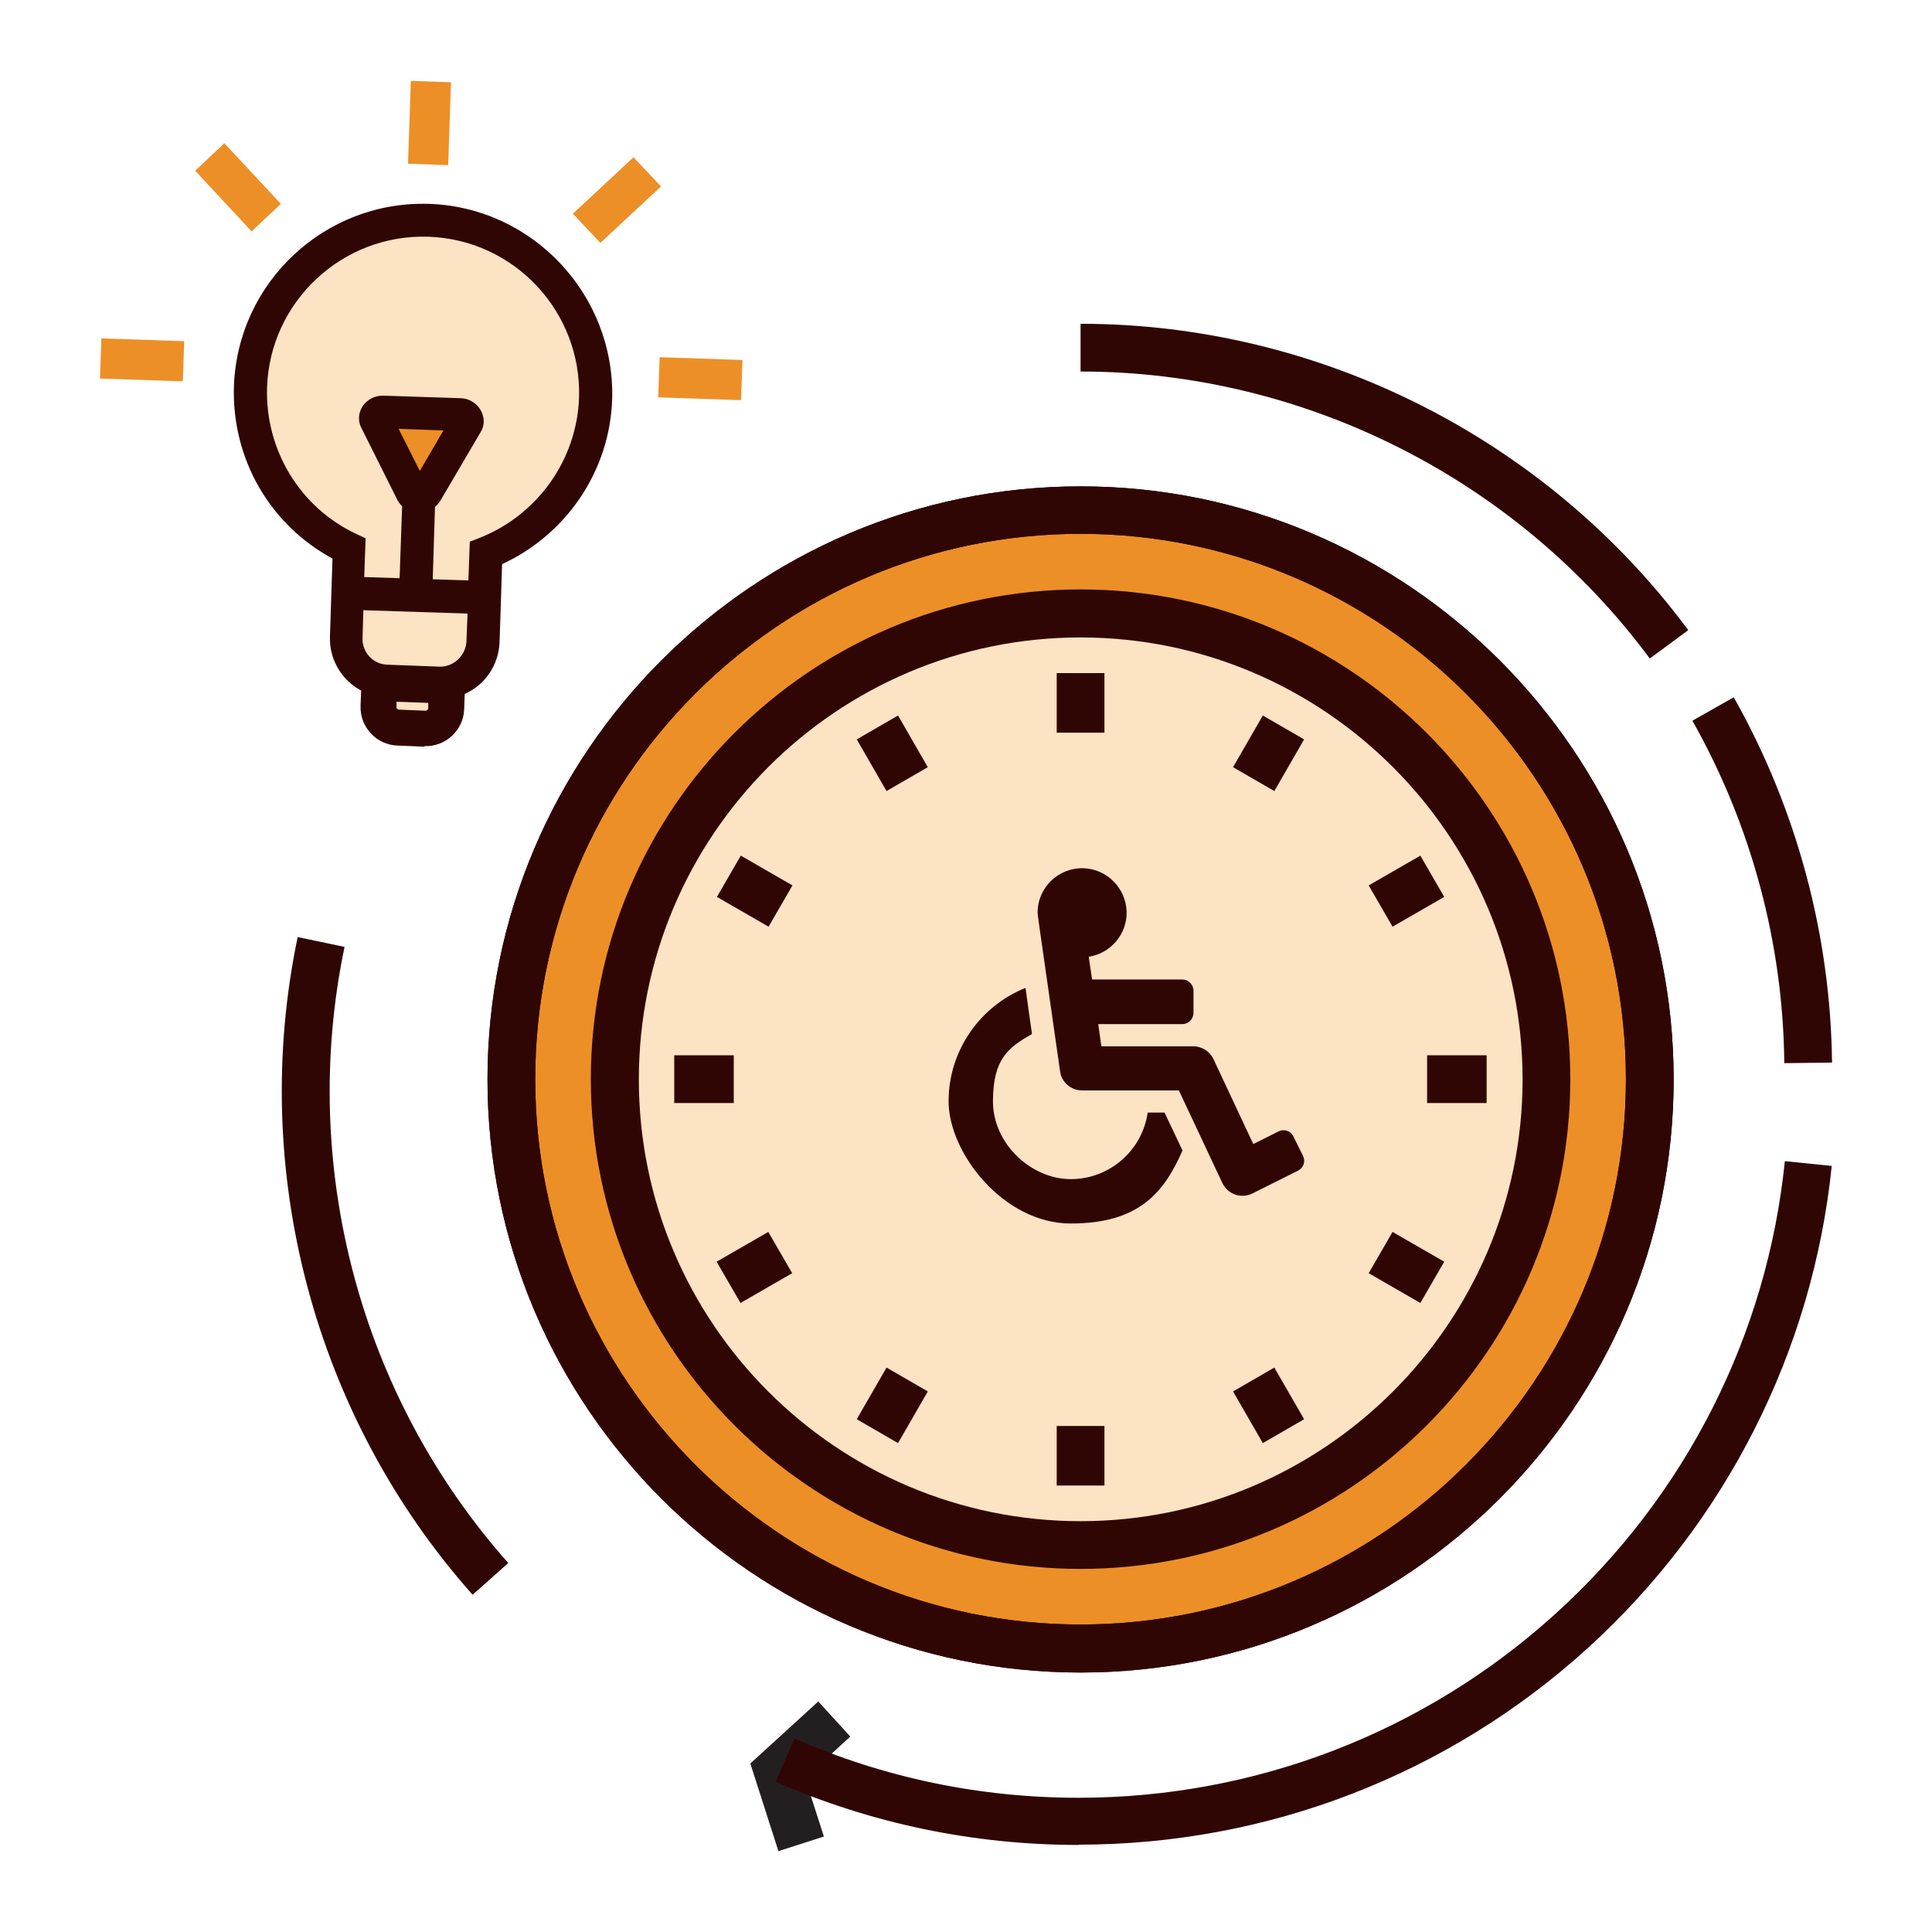 <?xml version="1.0" encoding="UTF-8"?>
<svg id="Layer_1" data-name="Layer 1" xmlns="http://www.w3.org/2000/svg" version="1.1" viewBox="0 0 688 688">
  <defs>
    <style>
      .cls-1 {
        fill: #ed8f27;
      }

      .cls-1, .cls-2, .cls-3, .cls-4 {
        stroke-width: 0px;
      }

      .cls-2 {
        fill: #300604;
      }

      .cls-3 {
        fill: #fce3c3;
      }

      .cls-4 {
        fill: #231f20;
      }
    </style>
  </defs>
  <g>
    <path class="cls-2" d="M152.7,73.9c-36.4-1.2-67.1,27.4-68.3,63.8-.8,25.4,12.8,48.8,35.1,60.6l-.9,28.6c-.3,8,4.3,15.1,11.1,18.4l-.2,6.1c-.3,6.9,5.2,12.7,12.1,13l9.6.4c6.9.3,12.7-5.2,13-12.1l.2-6.1c7.1-2.8,12.1-9.7,12.4-17.6l.9-28.6c22.9-10.3,38.2-32.8,39.1-58.1.9-36.4-27.6-67-64.1-68.3h0Z"/>
    <path class="cls-2" d="M151.2,265.9l-9.6-.4c-7.5-.2-13.5-6.6-13.2-14.2l.2-5.4c-7-3.7-11.4-11.2-11.1-19.2l.9-27.8c-10.9-5.9-19.9-14.6-26.1-25.3-6.3-10.9-9.4-23.4-9-36,1.3-37.1,32.4-66.2,69.5-65,36.9,1.2,66.2,32.4,65.2,69.5-.4,12.7-4.4,24.8-11.5,35.3-6.9,10.2-16.5,18.3-27.7,23.5l-.9,27.8c-.3,8-5.1,15.2-12.4,18.4l-.2,5.4c-.2,7.5-6.6,13.5-14.2,13.2h0ZM152.7,75.1c-35.8-1.2-65.9,26.9-67.1,62.7-.4,12.2,2.6,24.2,8.7,34.8,6.1,10.5,15,19.1,25.8,24.8l.6.3-1,29.3c-.3,7.3,3.9,14.1,10.5,17.3l.6.3-.2,6.9c-.2,6.3,4.7,11.5,11,11.8l9.6.4c6.3.2,11.5-4.7,11.8-11l.2-6.9.7-.3c6.8-2.8,11.4-9.2,11.6-16.5l1-29.3.7-.3c11.1-5,20.5-13,27.3-23,6.8-10.1,10.6-21.9,11.1-34.1.9-35.8-27.3-65.9-63-67.1h0Z"/>
    <path class="cls-3" d="M151.4,255.4l-9.6-.4c-1.7,0-3.2-1.6-3.1-3.3l.2-4.4,16,.5-.2,4.4c0,1.7-1.6,3.2-3.3,3.1h0Z"/>
    <path class="cls-2" d="M151.3,257.7l-9.6-.4c-3-.1-5.5-2.7-5.4-5.8l.2-6.8,20.7.7-.2,6.8c-.1,3-2.7,5.5-5.8,5.4h0ZM141.2,249.8v2c-.1.4.3.8.8.9l9.6.4c.4,0,.8-.4.9-.8v-2c0,0-11.2-.4-11.2-.4h0Z"/>
    <path class="cls-3" d="M156.4,238.5l-18.4-.7c-5.7-.2-10.3-5-10.1-10.8l.4-11.2,39.4,1.3-.4,11.2c-.3,5.7-5.2,10.3-10.9,10.1h0Z"/>
    <path class="cls-2" d="M156.4,239.7l-18.4-.7c-6.4-.2-11.4-5.6-11.2-12l.4-12.4,41.7,1.4-.4,12.4c-.4,6.4-5.8,11.4-12.1,11.2h0ZM129.4,217.2l-.3,10c-.2,5.1,3.8,9.4,8.9,9.5l18.4.7c5,.2,9.4-3.8,9.7-8.9l.4-10-37-1.2h0Z"/>
    <path class="cls-1" d="M149.5,170.2l-9.4-18.6,19.9.7-10.5,17.9h0Z"/>
    <path class="cls-2" d="M149.4,172.7l-11.2-22.3,23.8.8-12.6,21.5ZM142,152.8l7.5,14.9,8.4-14.4-16-.6h0Z"/>
    <path class="cls-3" d="M171.2,192.7l-2.8,1.1-.5,14.1-14.9-.5.9-27.5c.8-.5,1.4-1.3,1.9-2.1l14.5-24.6c1.3-1.9,1.2-4.5,0-6.6-1.3-2.2-3.6-3.6-6.3-3.7l-27.3-.9c-2.7,0-5.1,1.2-6.5,3.2-1.3,1.9-1.5,4.4-.3,6.5l12.9,25.7c.5.8,1,1.6,1.8,2.2l-.9,27.3-14.9-.5.5-14.1-2.8-1.3c-20.5-9.6-33.2-30.6-32.4-53.2,1-31.2,27.4-55.8,58.6-54.8,31.2,1,55.8,27.4,54.8,58.6-.9,22.6-15,42.5-36.2,50.9h0Z"/>
    <path class="cls-2" d="M169,209.2l-17.3-.6,1-29.3.5-.4c.7-.3,1.2-.9,1.6-1.7l14.4-24.6c1-1.5,1-3.6,0-5.3-1.1-1.8-3.1-3-5.3-3.1l-27.3-.9c-2.2,0-4.3.9-5.5,2.7-1,1.7-1.2,3.6-.3,5.4l12.9,25.7c.4.7.9,1.4,1.5,1.8l.5.4-1,29.1-17.3-.6.5-14.5-2.1-1c-20.9-9.8-33.9-31.1-33.1-54.3,1.1-31.9,27.9-57,59.8-55.9,31.9,1.1,57,27.9,55.9,59.8-.9,23.1-15.4,43.4-36.9,52l-2.1.9-.5,14.5h0ZM154.2,206.3l12.6.4.5-13.8,3.6-1.4c20.6-8.2,34.5-27.8,35.3-49.8,1-30.6-23-56.4-53.7-57.4-30.6-1-56.4,23.1-57.4,53.7-.7,22.2,11.7,42.7,31.7,52.1l3.4,1.6-.5,13.8,12.6.4.9-25.6c-.7-.7-1.2-1.4-1.6-2.1h0c0,0-12.9-25.8-12.9-25.8-1.3-2.4-1.1-5.3.4-7.7,1.7-2.5,4.5-3.9,7.5-3.8l27.3.9c3,0,5.8,1.7,7.3,4.3,1.4,2.5,1.4,5.5,0,7.7l-14.5,24.7c-.5.7-1,1.4-1.8,2l-.8,25.7h0Z"/>
    <path class="cls-1" d="M38.3,123l24.8.9-.3,9.6-24.8-.9.3-9.6Z"/>
    <path class="cls-1" d="M65.1,135.8l-29.5-1,.5-14.3,29.5,1-.5,14.3ZM40.5,130.2l20,.7.2-4.9-20-.7-.2,4.9Z"/>
    <path class="cls-1" d="M79.7,54.4l16.9,18.1-7,6.5-16.9-18.1s7-6.5,7-6.5Z"/>
    <path class="cls-1" d="M89.6,82.4l-20.1-21.6,10.4-9.8,20.1,21.6-10.4,9.8h0ZM76.1,61.1l13.7,14.7,3.6-3.3-13.7-14.7-3.6,3.3h0Z"/>
    <path class="cls-1" d="M207.4,76.2l18.1-16.9,6.5,7-18.1,16.9-6.5-7h0Z"/>
    <path class="cls-1" d="M213.8,86.5l-9.8-10.4,21.6-20.1,9.8,10.4-21.6,20.1ZM210.8,76.3l3.3,3.6,14.7-13.7-3.3-3.6-14.7,13.7h0Z"/>
    <path class="cls-1" d="M237.2,129.6l24.8.9-.3,9.6-24.8-.9.3-9.6Z"/>
    <path class="cls-1" d="M263.9,142.5l-29.5-1,.5-14.3,29.5,1-.5,14.3ZM239.3,136.9l20,.7.2-4.9-20-.7-.2,4.9Z"/>
    <path class="cls-1" d="M148.5,31.3l9.6.3-.9,24.8-9.6-.3s.9-24.8.9-24.8Z"/>
    <path class="cls-1" d="M159.6,58.8l-14.3-.5,1-29.5,14.3.5-1,29.5ZM150.2,53.7l4.9.2.7-20-4.9-.2-.7,20Z"/>
  </g>
  <g>
    <path class="cls-1" d="M187.3,383.9c0,108.6,88,196.7,196.6,196.8,108.6,0,196.7-88,196.8-196.6h0c0-108.8-88.1-196.8-196.7-196.8s-196.7,88.1-196.7,196.7h0Z"/>
    <path class="cls-3" d="M224.1,383.9c0,88.3,71.6,159.8,159.8,159.8s159.8-71.6,159.8-159.8-71.5-159.8-159.8-159.8-159.8,71.5-159.8,159.8h0Z"/>
    <path class="cls-2" d="M384.8,558.7c-96.1,0-174.4-78.2-174.4-174.4s78.2-174.4,174.4-174.4,174.4,78.2,174.4,174.4-78.2,174.4-174.4,174.4h0ZM384.8,227c-86.8,0-157.3,70.6-157.3,157.4s70.6,157.3,157.3,157.3,157.4-70.6,157.4-157.3-70.6-157.4-157.4-157.4h0Z"/>
    <path class="cls-2" d="M384.8,595.6c-116.5,0-211.2-94.8-211.2-211.2s94.8-211.2,211.2-211.2,211.2,94.8,211.2,211.2-94.8,211.2-211.2,211.2ZM384.8,190.1c-107.1,0-194.2,87.1-194.2,194.2s87.1,194.2,194.2,194.2,194.2-87.1,194.2-194.2-87.1-194.2-194.2-194.2h0Z"/>
    <path class="cls-2" d="M384.8,595.6c-116.5,0-211.2-94.8-211.2-211.2s94.8-211.2,211.2-211.2,211.2,94.8,211.2,211.2-94.8,211.2-211.2,211.2ZM384.8,190.1c-107.1,0-194.2,87.1-194.2,194.2s87.1,194.2,194.2,194.2,194.2-87.1,194.2-194.2-87.1-194.2-194.2-194.2h0ZM587.5,234.5c-47.4-64-123.2-102.2-202.7-102.2v-17c84.9,0,165.8,40.8,216.4,109.1l-13.7,10.1h0ZM122.7,337.2c-16.3,78,5.5,160,58.3,219.4l-12.7,11.3c-56.4-63.4-79.7-151-62.3-234.2l16.7,3.5h0Z"/>
    <path class="cls-2" d="M376.3,239.7h17v21.2h-17v-21.2ZM319.8,254.8l10.6,18.4-14.7,8.5-10.6-18.4,14.7-8.5ZM263.8,304.7l18.4,10.6-8.5,14.7-18.4-10.6,8.5-14.7ZM240.1,375.8h21.2v17h-21.2v-17ZM273.6,438.7l8.5,14.7-18.4,10.6-8.5-14.7,18.4-10.6ZM315.7,487l14.7,8.5-10.6,18.4-14.7-8.5,10.6-18.4ZM376.3,507.8h17v21.2h-17v-21.2ZM453.8,487l10.6,18.4-14.7,8.5-10.6-18.4,14.7-8.5ZM495.9,438.7l18.4,10.6-8.5,14.7-18.4-10.6,8.5-14.7ZM508.2,375.8h21.2v17h-21.2v-17ZM505.8,304.7l8.5,14.7-18.4,10.6-8.5-14.7,18.4-10.6ZM449.7,254.8l14.7,8.5-10.6,18.4-14.7-8.5,10.6-18.4Z"/>
    <path class="cls-4" d="M291.3,605.8l11.5,12.6-16.1,14.8,6.7,20.8-16.2,5.2-10-31.2,24.2-22.1h-.1Z"/>
    <path class="cls-2" d="M602.6,256.7l14.8-8.4c22.4,39.7,34.5,84.7,35,130.1l-17,.2c-.4-42.6-11.7-84.7-32.7-121.9h0Z"/>
    <path class="cls-2" d="M384.2,657c-37.5,0-73.9-7.6-108-22.5l6.7-15.4c32,14,66,21.1,101.2,21.1,63,0,123.3-23.3,169.9-65.6,46.3-42,75.3-99.2,81.6-161.1l16.7,1.7c-6.8,66-37.7,127-87,171.8-49.7,45.1-114,69.9-181.2,69.9h.1Z"/>
    <path class="cls-2" d="M460.5,404.5l3.5,7.1c1,2,.2,4.3-1.8,5.3l-16.2,8.1c-4,2-8.8.3-10.7-3.7l-15.5-33h-34.5c-3.9,0-7.3-2.9-7.8-6.8-8.4-58.6-7.9-55-8-56.5,0-9,7.5-16.2,16.6-15.8,8.2.4,14.8,7.1,15.1,15.4.2,8.1-5.7,14.9-13.5,16.1l1.2,8.1h32.1c2.2,0,4,1.8,4,4v7.9c0,2.2-1.8,4-4,4h-29.9l1.1,7.9h32.7c3.1,0,5.9,1.8,7.2,4.5l14.2,30.3,9-4.5c2-1,4.3-.2,5.3,1.8v-.2ZM414.8,396.2h-6.1c-1.9,13.4-13.5,23.7-27.4,23.7s-27.7-12.4-27.7-27.7,5.6-19.2,13.9-24c-.9-6.4-1.7-11.8-2.3-16.4-16,6.4-27.4,22.1-27.4,40.4s19.5,43.5,43.5,43.5,33.1-10.7,39.8-26l-6.4-13.5h.1Z"/>
  </g>
</svg>